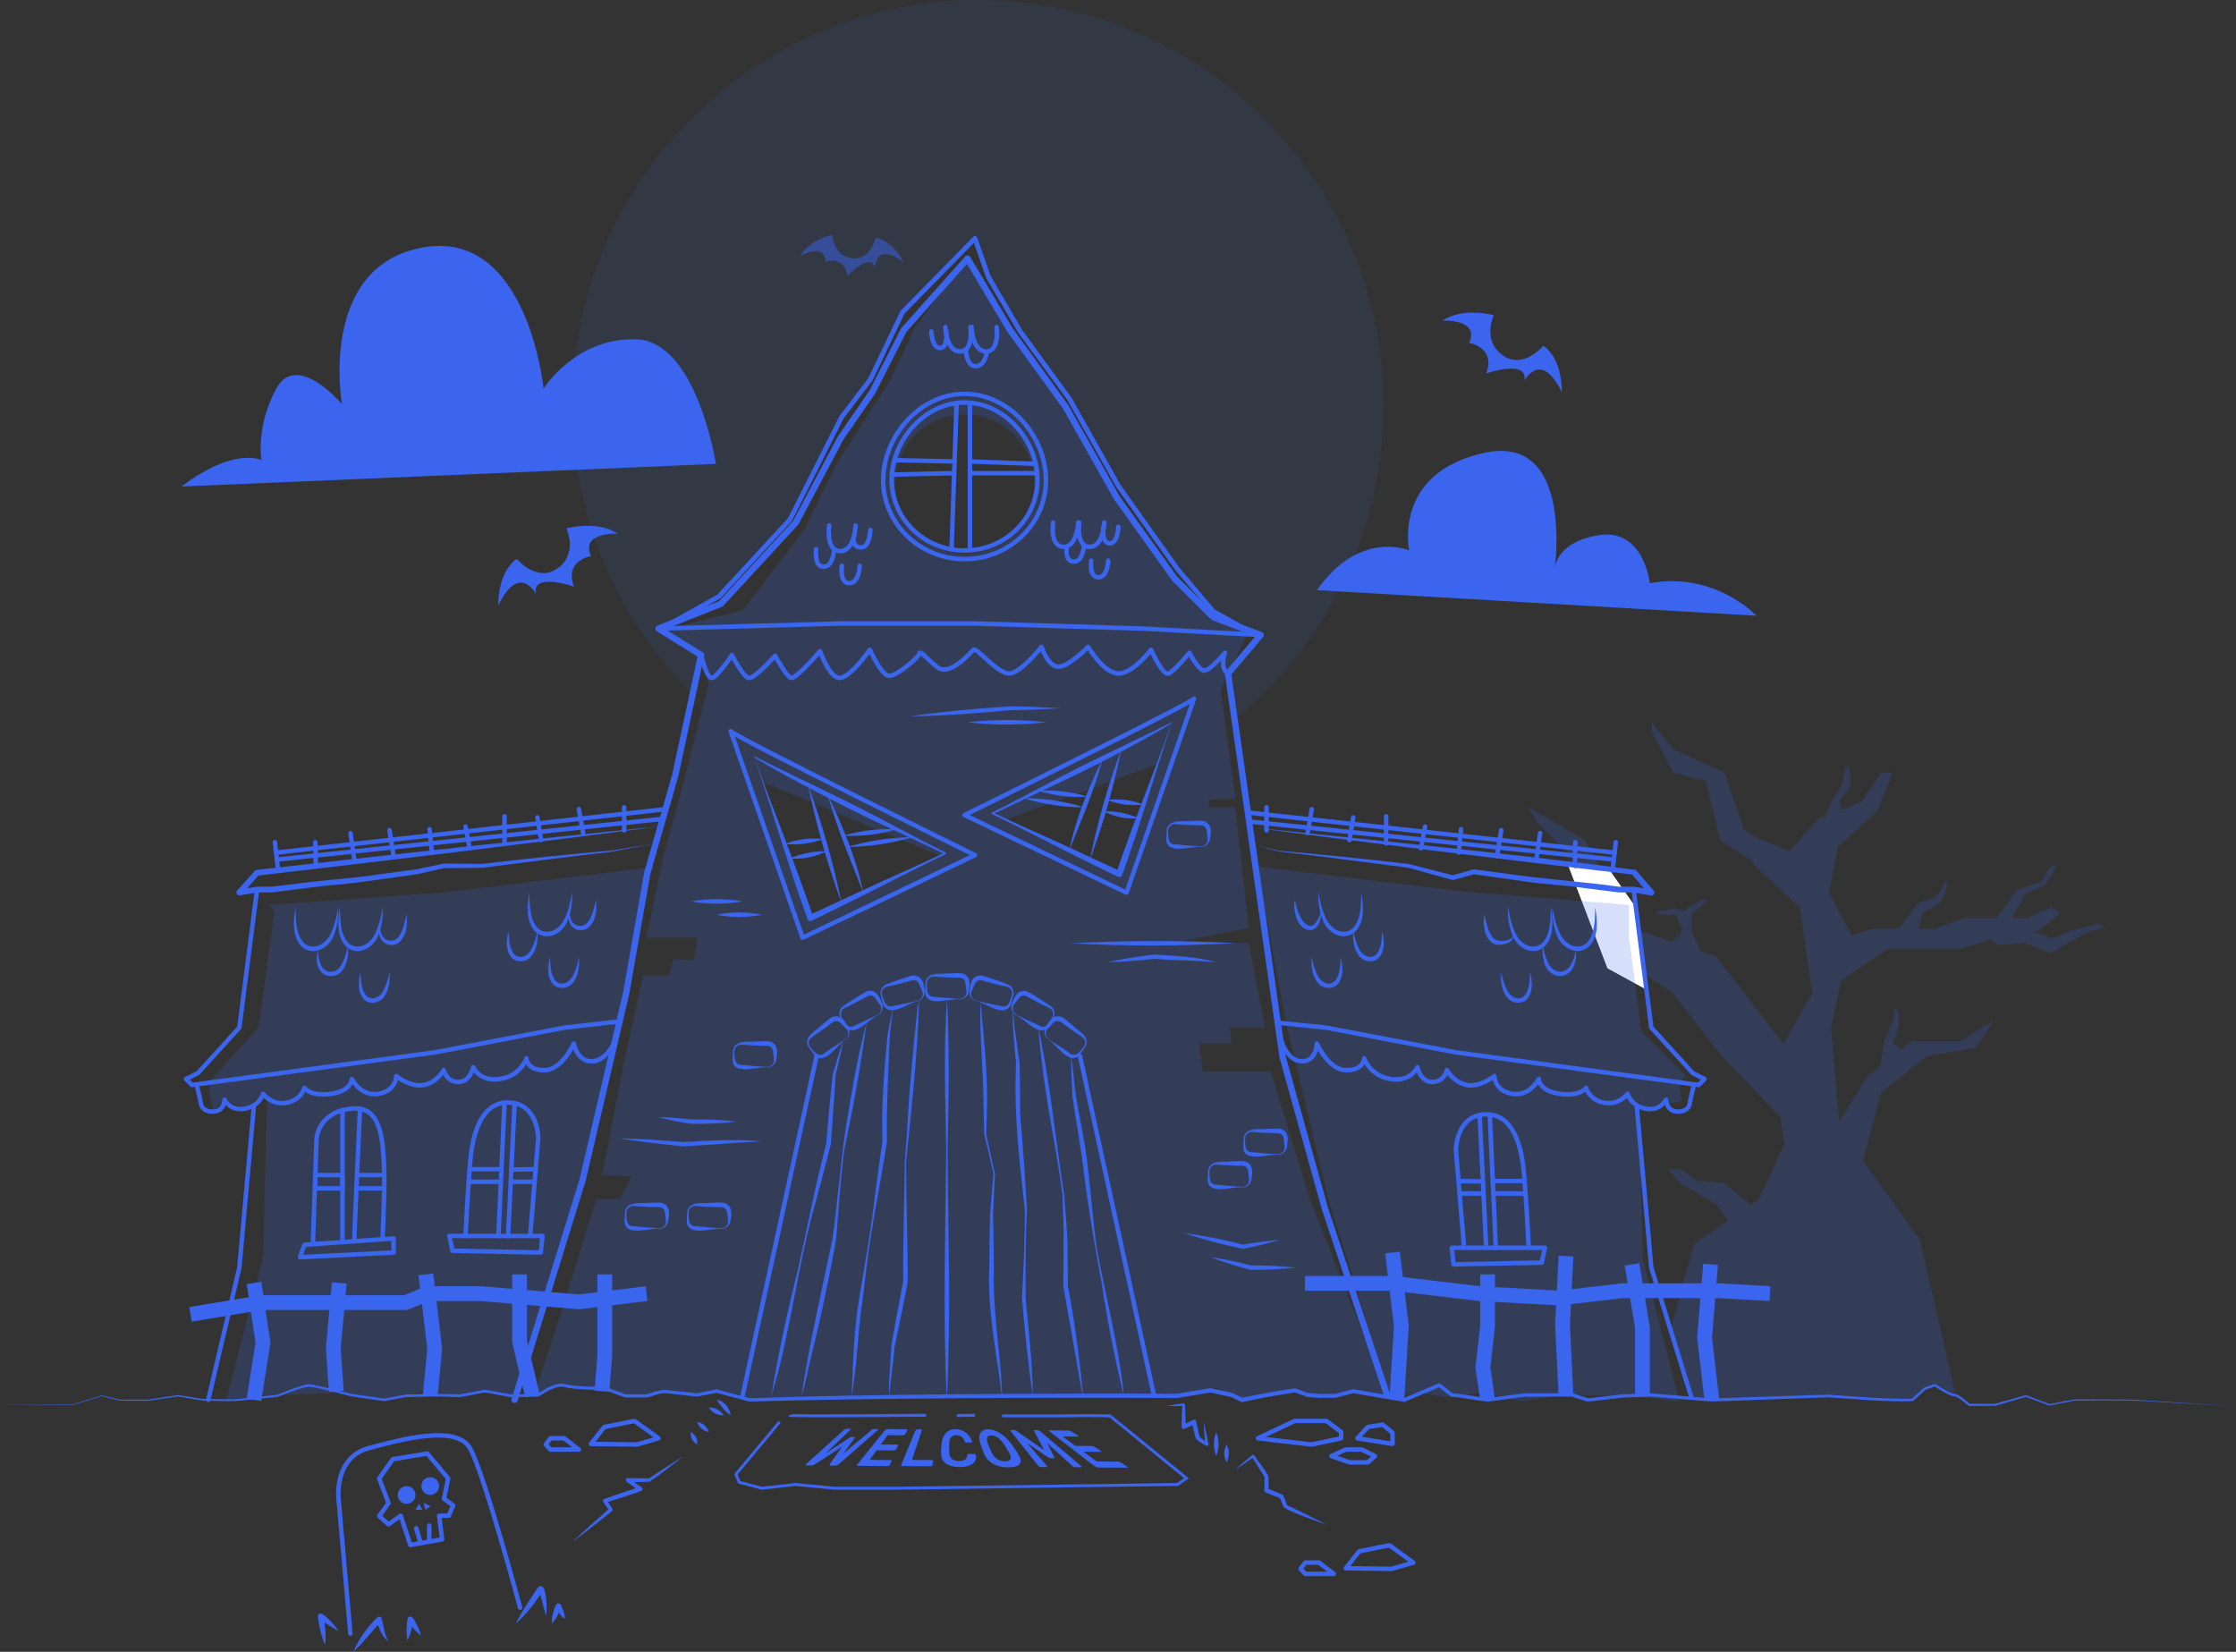 <?xml version="1.0" encoding="UTF-8"?>
<svg id="Layer_2" xmlns="http://www.w3.org/2000/svg" viewBox="0 0 426.37 314.97">
  <rect x="0" y="0" width="426.37" height="314.97" fill="#333333" stroke="none"/>
  <defs>
    <style>
      .cls-1 {
        stroke-width: 2.82px;
      }

      .cls-1, .cls-2 {
        stroke-miterlimit: 10;
      }

      .cls-1, .cls-2, .cls-3, .cls-4, .cls-5 {
        fill: none;
        stroke: #3b65ee;
      }

      .cls-2 {
        stroke-width: .56px;
      }

      .cls-6, .cls-7, .cls-8, .cls-9 {
        fill: #3b65ee;
      }

      .cls-10 {
        fill: #fff;
      }

      .cls-7 {
        opacity: .5;
      }

      .cls-8 {
        opacity: .1;
      }

      .cls-9 {
        opacity: .2;
      }

      .cls-3 {
        stroke-width: .85px;
      }

      .cls-3, .cls-4, .cls-5 {
        stroke-linecap: round;
        stroke-linejoin: round;
      }

      .cls-4 {
        stroke-width: .91px;
      }

      .cls-5 {
        stroke-width: 1.21px;
      }
    </style>
  </defs>
  <g id="Layer_8">
    <g>
      <path class="cls-8" d="M186.47,0c-42.71,0-77.33,34.62-77.33,77.33,0,21.48,8.76,40.9,22.89,54.92.48-2.69,1.38-7.5,1.38-7.5l-7.66-4.77,11.05-5.96,14.11-15.24,9.6-19.19,5.64-7.34,6.21-12.98,13.55-13.55,2.26,6.21,5.9,10.44,9.91,13.83,9.6,16.37,10.72,15.24,5.64,6.77,1.69,2.26,7.34,3.95,1.25.28-5.76,7.62,1.01,8.47c17.3-14.18,28.35-35.72,28.35-59.84C263.8,34.62,229.18,0,186.47,0Z"/>
      <path class="cls-9" d="M400.04,176.11l-5.28,1.41-3.26,1.41s-2.16-.77-3.77-1.27l.86-.14,4.38-3.39-1.79-1.13-4.58,2.03h-2.96l2.46-4.46,3.82-1.8,2.26-3.64h-1.1l-1.99,3.07-4.38,1.41-3.96,5.41h-6.1l-5.78,2.07h-3.04l.75-2.96,3.29-1.96,1.01-1.71.59-2.26h-.59l-1.59,2.82-3.5,1.14s-2.32,3.24-3.77,4.93h-4.9l-4.25,1.3.07-.31-4.2-7.87,1.71-8.73,7.47-6.77,2.99-7.39h-2.2l-3.78,5.64-3.85,1.5-.31-2.06,2.12-2.26-.25-3.95h-.81l-.53,3.39-2.12,3.39-1.06,2.64-1.36.53-5.51,6.12-6.59-2.63-2.09-1.48-3.74-10.82-9.82-4.49-4.08-5.12v1.71l4.08,7.9,6.24,1.54,2.79,11.4,5.79,3.69.84,1.18,8.52,7.87,2.39,16.37-5.51,9.69-12.83-16.65-2.95-1c-.64-1.6-1.73-3.89-1.73-3.89v-3.25l3.19-2.68h-1.48l-3.21,2.08-1.58-.52-3.63.7.54.56h3.09l1.32,2.54-.43,1.14-1.54,1.46-7.66-2.6-8.83-16.69-10.8-6.33,1.37,2.7,8.56,8.5,8.55,18.34,9.01,5.9,9.23,12,11.24,11.53.72,5.26-4.78,10.45-1.63,1.13-4.95-4.21-5.21-.34-3.16-2.26h-2.31l2.11,2.6,6.97,4.12,2.2,3.11-6.46,4.48-4.4,16.2,3.95,12.98,4.52.56,21.45-1.13,15.81,1.13,2.82-2.26,1.69-.56,3.39,1.69h.56c-.07-.85-6.68-29.45-6.68-29.45l-10.87-15.14,3.48-12.98,8.78-6.91,9.22-1.56,3.33-5.07-2.19,1.19-3.99,2.63h-9.37l-1.99,1.58-1.59-1.32,1.1-2.74v-3.61h-.65l-.45,2.27-1.59,3.65s-.5,2.86-.77,4.86l-2.42,1.91-5.46,8.72-1.52-17.96,1.9-8.98c3.04-2.05,8.86-6.05,8.86-6.05h13.95l5.79-1.75,1.18,1.05,5.28-.42,4.88,1.98,3.39-1.98,4.18-2.26,2.99-.56-1.49-.85Z"/>
      <polygon class="cls-10" points="299.07 165.14 306.77 165.69 311.93 173.01 313.95 188.71 306.51 184.64 299.07 165.14"/>
      <path class="cls-3" d="M199.45,91.56c0,8.31-6.95,15.05-15.52,15.05s-15.52-6.74-15.52-15.05,6.95-16.46,15.52-16.46,15.52,8.15,15.52,16.46Z"/>
      <path class="cls-3" d="M197.83,91.49c0,7.44-6.22,13.48-13.9,13.48s-13.9-6.04-13.9-13.48,6.22-14.74,13.9-14.74,13.9,7.3,13.9,14.74Z"/>
      <polyline class="cls-5" points="264.54 266.15 252.64 230.45 244.57 201.53 234.17 128.42 240.38 121.08 231.35 117.69 224.01 110.35 213 94.98 203.19 77.57 192.58 62.91 184.49 49.31 172.35 62.91 166.31 74.81 160.29 83.52 151.76 99.63 137.46 115.13 125.56 119.86 133.69 124.91 128.75 147.87 123.44 166.42 119.4 189.38 111.11 224.94 98.13 266.92"/>
      <path class="cls-3" d="M139.34,139.43c.68,1.03,46.57,23.63,46.57,23.63l-32.87,15.75-13.7-39.38Z"/>
      <path class="cls-6" d="M143.77,144.17c5.2,2.65,13.1,6.36,18.39,9,5.92,2.96,12.24,6.46,18.16,9.39.12.06.13.25,0,.31-2.13,1.05-4.28,2.07-6.4,3.15-6.16,3.14-12.96,6.54-19.15,9.55-.31.15-.69,0-.8-.33-3.67-10.15-6.78-20.98-10.2-31.06h0ZM143.82,144.27c3.71,10.48,7.76,20.18,11.24,30.58,0,0-.8-.33-.8-.33,6.21-2.92,13.13-6.12,19.44-8.94,2.17-.97,4.31-2.01,6.46-3.01v.31c-4.41-2.16-9.4-4.44-13.87-6.54-5.97-2.88-12.35-6.19-18.16-9.39-.69-.39-2.66-1.53-3.32-1.93-.19-.14-.9-.51-1-.73h0Z"/>
      <path class="cls-6" d="M154.07,149.67c2.69,7.33,4.83,14.86,6.41,22.51-2.69-7.33-4.83-14.86-6.41-22.51h0Z"/>
      <path class="cls-6" d="M164.61,170.19c-2.39-6.14-5.03-12.24-6.76-18.62,2.82,5.96,5.47,12.14,6.76,18.62h0Z"/>
      <path class="cls-6" d="M149.6,160.92c2.39-.89,4.87-1.21,7.4-.94-2.39.89-4.87,1.2-7.4.94h0Z"/>
      <path class="cls-6" d="M150.55,163.66c2.29-.85,4.64-1.45,7.12-1.34-2.22,1.03-4.68,1.64-7.12,1.34h0Z"/>
      <path class="cls-6" d="M160.82,159.35c3.31-.98,6.71-1.4,10.16-1.22-3.31.99-6.71,1.39-10.16,1.22h0Z"/>
      <path class="cls-6" d="M161.62,161.49c4.04-1.19,8.17-1.82,12.38-1.86-4.04,1.2-8.17,1.82-12.38,1.86h0Z"/>
      <path class="cls-3" d="M227.68,133.22c-.64.96-43.75,22.19-43.75,22.19l30.88,14.8,12.87-36.99Z"/>
      <path class="cls-6" d="M223.47,137.77c-.58.53-1.3.9-1.97,1.3-1.28.78-4.93,2.77-6.3,3.51-8.35,4.57-17.3,8.55-25.87,12.66,0,0,0-.31,0-.31,2.03.94,4.03,1.92,6.07,2.83,5.94,2.64,12.42,5.63,18.27,8.38,0,0-.8.33-.8.33,3.26-9.77,7.1-18.85,10.59-28.71h0ZM223.52,137.67c-3.2,9.45-6.09,19.66-9.55,29.19-.11.33-.49.49-.8.33-5.8-2.82-12.21-6.03-17.98-8.99-1.99-1.02-4.01-1.97-6.01-2.96-.12-.06-.13-.25,0-.31,5.55-2.75,11.48-6.06,17.05-8.84,4.99-2.48,12.36-5.94,17.29-8.43h0Z"/>
      <path class="cls-6" d="M213.84,142.84c-1.45,7.19-3.46,14.27-6.02,21.14,1.44-7.19,3.46-14.27,6.02-21.14h0Z"/>
      <path class="cls-6" d="M203.93,162.12c1.18-6.1,3.67-11.91,6.35-17.49-1.6,6-4.08,11.73-6.35,17.49h0Z"/>
      <path class="cls-6" d="M218.03,153.41c-2.39.28-4.72,0-6.96-.88,2.39-.29,4.72.01,6.96.88h0Z"/>
      <path class="cls-6" d="M217.14,155.98c-2.29.32-4.61-.26-6.69-1.26,2.33-.14,4.54.42,6.69,1.26h0Z"/>
      <path class="cls-6" d="M207.5,151.93c-3.25.19-6.44-.19-9.55-1.15,3.25-.2,6.44.19,9.55,1.15h0Z"/>
      <path class="cls-6" d="M206.75,153.94c-3.96,0-7.85-.59-11.63-1.75,3.96,0,7.84.59,11.63,1.75h0Z"/>
      <line class="cls-3" x1="182.41" y1="76.84" x2="181.45" y2="104.75"/>
      <line class="cls-3" x1="184.95" y1="77.06" x2="184.95" y2="104.75"/>
      <line class="cls-3" x1="184.95" y1="87.99" x2="197.49" y2="88.44"/>
      <line class="cls-3" x1="197.77" y1="90.22" x2="184.95" y2="90.22"/>
      <line class="cls-3" x1="181.93" y1="87.99" x2="170.55" y2="87.74"/>
      <line class="cls-3" x1="181.93" y1="90.22" x2="170.07" y2="90.5"/>
      <path class="cls-6" d="M182.99,190.55c-2.12-.19-6.97,1.78-6.57-1.94.08-.69-.1-1.49.37-2.1.92-1.19,2.77-.72,4.1-.91,0,0,1.39-.04,1.39-.04.49,0,1.12-.07,1.56.19,1.14.53,1.14,1.81.94,2.85.03.99-.74,2.01-1.79,1.96h0ZM182.99,190.47c.45,0,.89-.25,1.11-.63.36-.57.07-1.29.05-1.95-.02-.59-.15-1.11-.69-1.34-.27-.16-.86-.1-1.17-.12,0,0-1.39-.04-1.39-.04-.93-.02-1.85-.09-2.78-.17-.39-.03-.82.12-1.09.45-.29.33-.32.76-.29,1.23.03.81,0,1.83.87,2.13,1.77.14,3.6.35,5.38.43h0Z"/>
      <path class="cls-6" d="M161.3,198.16c-1.79,1.15-4.4,5.69-6.38,2.5-.36-.59-.99-1.11-1-1.89,0-1.51,1.74-2.27,2.67-3.23,0,0,1.07-.89,1.07-.89.38-.3.84-.74,1.35-.81,1.23-.28,2.01.73,2.49,1.68.63.76.65,2.04-.21,2.65h0ZM161.25,198.1c.35-.28.55-.74.49-1.17-.06-.67-.74-1.07-1.16-1.56-.38-.46-.8-.78-1.37-.63-.31.04-.74.45-1,.63,0,0-1.12.82-1.12.82-2.23,1.72-4.41,2.03-1.42,4.73.76.54,1.5-.01,2.09-.51,1.12-.83,2.41-1.43,3.49-2.3h0Z"/>
      <path class="cls-6" d="M146.29,203.53c-2.12-.19-6.97,1.78-6.57-1.94.08-.69-.1-1.49.37-2.1.92-1.19,2.77-.72,4.1-.91,0,0,1.39-.04,1.39-.04.49,0,1.12-.07,1.56.19,1.14.53,1.14,1.81.94,2.85.03.99-.74,2.01-1.79,1.96h0ZM146.29,203.45c.45,0,.89-.25,1.11-.63.36-.57.07-1.29.05-1.95-.02-.59-.15-1.1-.69-1.34-.27-.16-.86-.1-1.17-.12,0,0-1.39-.04-1.39-.04-.93-.02-1.85-.09-2.78-.17-.39-.03-.82.12-1.09.45-.29.33-.32.76-.29,1.23.03.81,0,1.83.87,2.13,1.77.14,3.6.35,5.38.43h0Z"/>
      <path class="cls-6" d="M228.99,161.48c-2.12-.19-6.97,1.78-6.57-1.94.08-.69-.1-1.49.37-2.1.92-1.19,2.77-.72,4.1-.91,0,0,1.39-.04,1.39-.04.49,0,1.12-.07,1.56.19,1.14.53,1.14,1.81.94,2.85.03.99-.74,2.01-1.79,1.96h0ZM228.99,161.4c.45,0,.89-.25,1.11-.63.36-.57.07-1.29.05-1.95-.02-.59-.15-1.1-.69-1.34-.27-.16-.86-.1-1.17-.12,0,0-1.39-.04-1.39-.04-.93-.02-1.85-.09-2.78-.17-.39-.03-.82.12-1.09.45-.29.33-.32.76-.29,1.23.03.81,0,1.83.87,2.13,1.77.14,3.6.35,5.38.43h0Z"/>
      <path class="cls-6" d="M236.89,226.4c-2.12-.19-6.97,1.78-6.57-1.94.08-.69-.1-1.49.37-2.1.92-1.19,2.77-.72,4.1-.91,0,0,1.39-.04,1.39-.04.49,0,1.12-.07,1.56.19,1.14.53,1.14,1.81.94,2.85.03.99-.74,2.01-1.79,1.96h0ZM236.89,226.31c.45,0,.89-.25,1.11-.63.36-.57.07-1.29.05-1.95-.02-.59-.15-1.1-.69-1.34-.27-.16-.86-.1-1.17-.12,0,0-1.39-.04-1.39-.04-.93-.02-1.85-.09-2.78-.17-.39-.03-.82.12-1.09.45-.29.33-.32.76-.29,1.23.03.81,0,1.83.87,2.13,1.77.14,3.6.35,5.38.43h0Z"/>
      <path class="cls-6" d="M243.67,220.19c-2.12-.19-6.97,1.78-6.57-1.94.08-.69-.1-1.49.37-2.1.92-1.19,2.77-.72,4.1-.91,0,0,1.39-.04,1.39-.04.49,0,1.12-.07,1.56.19,1.14.53,1.14,1.81.94,2.85.03.99-.74,2.01-1.79,1.96h0ZM243.67,220.1c.45,0,.89-.25,1.11-.63.36-.57.07-1.29.05-1.95-.02-.59-.15-1.11-.69-1.34-.27-.16-.86-.1-1.17-.12,0,0-1.39-.04-1.39-.04-.93-.02-1.85-.09-2.78-.17-.39-.03-.82.12-1.09.45-.29.33-.32.76-.29,1.23.03.81,0,1.83.87,2.13,1.77.14,3.6.35,5.38.43h0Z"/>
      <path class="cls-6" d="M137.55,234.3c-2.12-.19-6.97,1.78-6.57-1.94.08-.69-.1-1.49.37-2.1.92-1.19,2.77-.72,4.1-.91,0,0,1.39-.04,1.39-.04.49,0,1.12-.07,1.56.19,1.14.53,1.14,1.81.94,2.85.03.99-.74,2.01-1.79,1.96h0ZM137.55,234.21c.45,0,.89-.25,1.11-.63.36-.57.07-1.29.05-1.95-.02-.59-.15-1.1-.69-1.34-.27-.16-.86-.1-1.17-.12,0,0-1.39-.04-1.39-.04-.93-.02-1.85-.09-2.78-.17-.39-.03-.82.12-1.09.45-.29.33-.32.76-.29,1.23.03.81,0,1.83.87,2.13,1.77.14,3.6.35,5.38.43h0Z"/>
      <path class="cls-6" d="M125.69,234.3c-2.12-.19-6.97,1.78-6.57-1.94.08-.69-.1-1.49.37-2.1.92-1.19,2.77-.72,4.1-.91,0,0,1.39-.04,1.39-.04.49,0,1.12-.07,1.56.19,1.14.53,1.14,1.81.94,2.85.03.99-.74,2.01-1.79,1.96h0ZM125.69,234.21c.45,0,.89-.25,1.11-.63.36-.57.07-1.29.05-1.95-.02-.59-.15-1.1-.69-1.34-.27-.16-.86-.1-1.17-.12,0,0-1.39-.04-1.39-.04-.93-.02-1.85-.09-2.78-.17-.39-.03-.82.12-1.09.45-.29.33-.32.76-.29,1.23.03.81,0,1.83.87,2.13,1.77.14,3.6.35,5.38.43h0Z"/>
      <path class="cls-6" d="M167.44,193.54c-1.82.77-4.43,4.41-6.31,2.25-.27-.39-.44-.89-.66-1.27-.6-.79-.59-2.1.35-2.69,1.09-.78,2.36-1.56,3.51-2.27.42-.24.93-.62,1.45-.62,1.25-.11,1.89,1,2.24,2,.52.84.36,2.11-.57,2.59h0ZM167.4,193.46c.39-.23.65-.66.65-1.1.03-.67-.59-1.16-.93-1.71-.31-.5-.68-.88-1.27-.82-.31,0-.8.35-1.07.48-1.19.64-2.49,1.34-3.72,1.9-.84.38-.93,1.45-.35,2.15.43.69.91,1.59,1.82,1.41,1.61-.77,3.29-1.5,4.88-2.32h0Z"/>
      <path class="cls-6" d="M175.08,190.88c-1.95.33-5.33,3.27-6.66.74-.17-.44-.22-.96-.35-1.39-.4-.91-.09-2.18.96-2.53,1.24-.51,2.65-.97,3.94-1.4.47-.14,1.05-.39,1.55-.27,1.25.18,1.61,1.41,1.72,2.46.31.94-.13,2.14-1.15,2.39h0ZM175.05,190.8c.43-.14.79-.49.88-.92.18-.65-.3-1.26-.51-1.88-.19-.56-.46-1.01-1.05-1.09-.31-.08-.86.16-1.16.22,0,0-1.34.36-1.34.36-.89.24-1.8.45-2.71.64-.38.08-.76.35-.91.75-.19.4-.09.82.08,1.26.26.77.52,1.76,1.44,1.79,1.74-.37,3.55-.7,5.28-1.14h0Z"/>
      <path class="cls-6" d="M199.9,198.1c1.27,1.01,2.8,1.68,4.05,2.72.43.35,1.05.42,1.54.08,2.99-2.7.81-3.02-1.42-4.73,0,0-1.12-.82-1.12-.82-.26-.17-.68-.59-1-.63-.84-.23-1.31.63-1.86,1.13-.76.57-.96,1.61-.18,2.24h0ZM199.85,198.16c-.85-.61-.84-1.88-.21-2.65.48-.94,1.26-1.96,2.49-1.68.51.07.97.51,1.35.81,0,0,1.07.89,1.07.89.93.96,2.68,1.72,2.67,3.23-.01.77-.64,1.3-1,1.89-1.98,3.19-4.58-1.35-6.38-2.5h0Z"/>
      <path class="cls-6" d="M193.75,193.46c1.59.82,3.27,1.56,4.88,2.32.91.18,1.38-.72,1.82-1.41.26-.4.46-.78.37-1.21-.06-.42-.36-.77-.71-.94-.84-.39-1.68-.8-2.49-1.25l-1.23-.66c-.28-.13-.76-.49-1.07-.48-.86-.11-1.21.81-1.69,1.38-.67.66-.73,1.73.13,2.24h0ZM193.71,193.54c-.93-.48-1.09-1.75-.57-2.59.35-1,.98-2.11,2.24-2,.51,0,1.03.37,1.45.62,1.15.71,2.41,1.48,3.51,2.27.94.59.95,1.9.35,2.69-.23.39-.39.89-.66,1.27-1.88,2.16-4.49-1.49-6.31-2.25h0Z"/>
      <path class="cls-6" d="M186.1,190.8c1.73.44,3.54.76,5.28,1.14.93-.03,1.18-1.02,1.44-1.79.41-.82.08-1.83-.83-2.01-1.32-.26-2.75-.64-4.06-1-.3-.07-.85-.3-1.16-.22-.86.09-1,1.07-1.33,1.73-.5.8-.31,1.85.64,2.15h0ZM186.08,190.88c-1.02-.26-1.46-1.45-1.15-2.39.1-1.05.47-2.28,1.72-2.46.5-.12,1.09.13,1.55.27,1.28.43,2.69.89,3.94,1.4,1.05.36,1.37,1.63.96,2.53-.14.43-.18.95-.35,1.39-1.33,2.54-4.71-.41-6.66-.74h0Z"/>
      <line class="cls-3" x1="155.71" y1="201.38" x2="141.6" y2="266.15"/>
      <line class="cls-3" x1="205.94" y1="201.38" x2="220.06" y2="266.15"/>
      <path class="cls-6" d="M180.59,190.51c.48,9.46.33,18.91.1,28.36.09,15.76.65,31.52-.1,47.27,0,.05-.08.05-.08,0-.75-15.76-.19-31.51-.1-47.27-.14-9.37-.53-19.25.19-28.36h0Z"/>
      <path class="cls-6" d="M186.98,191.1c.57,6.29,1.28,12.59,1.25,18.91,0,0-.16,6.32-.16,6.32.47,2.3,1.09,5.06,1.66,7.5-.15,2.48-.24,5.02-.36,7.51.06,2.73.12,7.76.14,10.53-.19,6.53.73,13.11,1.34,19.69,0,0,.26,4.59.26,4.59,0,.02-.02.04-.04.04-.02,0-.04-.02-.04-.04l-.6-4.55c-.97-6.49-2.08-13.18-1.79-19.74.07-3.48-.02-8.63.28-12.05.17-1.94.37-4.19.51-5.97-.54-2.52-1.13-5.02-1.75-7.52-.08-2.15-.15-7.37-.22-9.46-.2-5.17-.69-10.82-.49-15.77h0Z"/>
      <path class="cls-6" d="M196.93,266.15c-.88-6.18-1.55-12.39-2.06-18.61.29-5.59.58-11.18.55-16.78-1-9.17-2.16-18.6-1.67-27.92-.11-1.33-.54-5.75-.61-7.22,0,0-.02-2.43-.02-2.43,0-.02.02-.04.04-.04.02,0,.04.02.04.04,0,0,.22,2.41.22,2.41.22,1.54.79,5.59,1.01,7.21.07,3.24.1,6.49.1,9.73.52,5.88.95,12.19,1.31,18.22-.3,5.52-.3,11.37-.27,16.74.57,6.13,1.35,12.74,1.37,18.66h0Z"/>
      <path class="cls-6" d="M198.01,195.94c2.25,10.51,3.24,21.21,4.91,31.82.17,2.58.53,6.18.62,8.73,0,0,.1,8.75.1,8.75,1.21,6.43,2.29,14.11,2.88,20.92,0,.05-.08.06-.08.01-1.24-6.84-2.42-14-3.69-20.85.01-3.13.16-10.14-.02-13.17,0,0-.13-4.36-.13-4.36-.35-2.57-.76-5.32-1.22-7.94-1.38-7.84-2.85-16.18-3.37-23.9h0Z"/>
      <path class="cls-6" d="M214.3,266.16c-1.73-7.03-3.11-14.13-4.2-21.28-1.29-7.11-2.55-14.23-3.44-21.4-.56-4.8-1.46-9.54-2.16-14.31,0,0-.17-3.81-.17-3.81l-.12-3.81s.02-.04.04-.04c.02,0,.04.02.04.04l.45,3.79c.49,5.99,2.27,11.97,2.76,18.03.54,4.23,1.02,10.22,1.6,14.37,1.68,9.4,4.33,19.13,5.2,28.44h0Z"/>
      <path class="cls-6" d="M175.25,190.8c-.27,10.14-1.44,20.69-2.48,30.76.06,7.47.32,15.39.32,22.92-.56,3.05-1.82,9.1-2.46,12.13-.31,2.99-.7,6.41-1.1,9.54-.13-2.91.32-6.49.44-9.63.52-3.05,1.65-9.1,2.24-12.13,0-2.91.04-8.18.12-11.38.06-3.83.18-7.65.19-11.48.33-3.71.56-7.81.79-11.55.15-2.52.75-8.96.99-11.53.34-2.48.41-5.45.96-7.66h0Z"/>
      <path class="cls-6" d="M162.39,266.14c.28-6.09.4-12.29,1.39-18.32.99-5.87,2.12-12.28,2.85-18.15.5-3.95,1.09-8.38,1.64-12.07-.23-6.9.32-13.76,1.02-20.62,0-.02.87-4.21.87-4.23,0-.05.09-.04.08.01,0,0-.55,4.33-.54,4.24-.3,6.89-.67,13.76-.58,20.65-1.21,8.07-2.93,16.07-3.91,24.17,0,0-.72,6.07-.72,6.07-.95,5.97-1.02,12.52-2.09,18.23h0Z"/>
      <path class="cls-6" d="M165.28,194.76c-1.09,8.22-2.58,16.41-4.29,24.53-.74,5.64-1.06,11.33-1.55,17.01-1.23,6.97-3.05,15.55-4.77,22.42-.63,2.39-1.06,5.31-1.84,7.42,1.48-9.9,3.9-20.15,5.92-29.98.94-6.73,1.48-13.97,2.48-20.81,1.11-6.82,2.32-14.14,4.06-20.59h0Z"/>
      <path class="cls-6" d="M147.09,266.14c1.31-8.09,3.06-16.09,5.06-24.04,1.76-7.87,3.37-16.37,5.37-23.9.27-3.33.89-10,1.26-13.32.67-2.12,1.24-4.37,2.02-6.41-.36,2.16-.98,4.38-1.47,6.56-.15,3.04-.65,10.02-.92,13.24-1.01,3.99-2.06,7.97-3.15,11.94-3.26,11.77-4.62,24.47-8.16,35.92h0Z"/>
      <path class="cls-6" d="M125.56,157.61c-24.78,3.25-51.76,6.48-76.48,9.36,0,0,.35-.18.35-.18,0,0-3.37,3.77-3.37,3.77,0,0-.51-.93-.51-.93l3.39-.56s.06,0,.09,0h2.82c-.45.05,7.01-.85,6.85-.84,4.54-.54,9.31-.82,13.84-1.55,0,0,7.02-.94,6.86-.91,0,0,5.09-1.09,5.09-1.09.03,0,.06-.01.09-.01-.08,0,7.54.05,7.29.06,7.13-.84,17.81-1.97,24.86-2.56.99-.16,7-1.22,7.98-1.21-1.04.03-6.78,1.21-7.94,1.43-7.04.81-17.69,2.17-24.81,3.09-.03,0-7.34.06-7.38.06,0,0,.09-.01.09-.01-.05,0-5.06,1.17-5.11,1.17-3.98.51-9.87,1.46-13.82,1.86-4.09.31-9.79,1.09-13.9,1.61,0,0-2.82,0-2.82,0,.42-.05-3.37.57-3.29.57-.5.1-.87-.56-.51-.93,0,0,3.38-3.76,3.38-3.76.09-.1.22-.17.35-.18,24.71-2.81,51.77-5.8,76.61-8.26h0Z"/>
      <polyline class="cls-3" points="49.02 169.62 45.64 195.94 37.73 204.62 35.47 205.75 36.6 206.88 82.89 200.67 107.71 195.94 118.15 194.76"/>
      <path class="cls-3" d="M37.53,206.88l.76,3.39s0,1.69,2.26,1.69,2.26-2.26,2.26-2.26c0,0,1.13,2.26,3.95,1.69s3.39-2.82,3.39-2.82c0,0,1.69,2.26,4.52,1.69,2.82-.56,3.39-2.82,3.39-2.82,0,0,1.13,1.69,5.08,1.13,3.95-.56,3.95-2.82,3.95-2.82,0,0,1.69,3.39,5.08,2.82,3.39-.56,3.39-3.39,3.39-3.39,0,0,2.76,2.26,5.33,1.69,2.57-.56,3.7-2.82,3.7-2.82,0,0,.56,2.26,2.82,2.26s2.82-2.82,2.82-2.82c0,0,1.13,2.82,5.08,2.26,3.95-.56,5.08-3.95,5.08-3.95,0,0,0,2.26,3.39,2.26s5.64-5.08,5.64-5.08c0,0,.56,3.39,3.39,3.39s4.45-3.79,4.45-3.79"/>
      <polyline class="cls-3" points="48.43 210.75 45.64 241.71 39.71 266.92"/>
      <path class="cls-6" d="M118.15,217.06c3.98.07,8.41.38,12.13.71,4.99-.3,9.99-.61,14.98-.15-4.99.25-9.96.71-14.95.96-4.07-.4-8.13-.85-12.17-1.52h0Z"/>
      <path class="cls-6" d="M125.56,213.02c2,0,4.4.22,6.15.44,2.88-.03,5.76.02,8.63.41-2.87.39-5.75.44-8.64.41-2.06-.31-4.11-.7-6.14-1.26h0Z"/>
      <path class="cls-6" d="M204.24,179.87c10.41-.55,20.88-.59,31.29-.04-10.43.59-20.86.62-31.29.04h0Z"/>
      <path class="cls-6" d="M211.08,183.48c2.98-.63,5.98-1.1,9-1.47,3.97.26,8,.38,11.85,1.47-3.83-.37-8.22-.33-11.82-.65-3,.33-6.01.58-9.03.65h0Z"/>
      <path class="cls-6" d="M230.86,239.72c2.45.33,5.66,1.02,7.65,1.57,2.84,0,5.67.08,8.5.42-2.86.33-5.73.45-8.61.41-2.55-.68-5.08-1.43-7.54-2.4h0Z"/>
      <path class="cls-6" d="M225.7,235.1c3.59.47,8.37,1.4,11.25,2.23,2.35-.39,4.71-.73,7.09-.92-2.34.67-4.7,1.3-7.09,1.71-3.8-.83-7.56-1.76-11.24-3.02h0Z"/>
      <polyline class="cls-3" points="125.56 119.86 160.79 118.88 185.62 118.88 218.03 119.86 240.38 121.08"/>
      <path class="cls-3" d="M133.69,124.91s.95,4.07,1.89,4.35,3.98-4.35,3.98-4.35c0,0,2.09,4.07,3.19,4.35s5.05-4.23,5.05-4.23c0,0,2.12,3.95,3.04,4.23s5.54-5.1,5.54-5.1c0,0,1.63,4.82,3.58,5.1,1.95.28,5.91-5.36,5.91-5.36,0,0,2.16,4.85,3.62,4.96,1.46.12,5.66-3.48,5.82-4.22s1.29.95,3.54,2.65c2.26,1.69,6.21-2.82,6.77-3.39s4.52,4.52,6.77,4.52,6.21-5.08,6.21-5.08c0,0,1.13,3.6,3.1,3.78s5.79-3.78,5.79-3.78c0,0,2.96,5.08,5.78,5.08s6.21-4.52,6.21-4.52c0,0,2.26,5.08,3.39,4.52s3.95-3.95,3.95-3.95c0,0,1.69,3.39,2.82,3.39s3.95-3.39,3.95-3.39c0,0-1.13,2.82.56,3.95"/>
      <path class="cls-6" d="M56.36,173.01c.04,2.28-.02,5.06,1.61,6.81,1.93,1.64,4.38.06,5.22-2.1.66-1.46,1.04-3.07,1.31-4.7.09,1.66-.13,3.34-.7,4.95-.77,2.7-4.03,4.61-6.38,2.43-1.76-2.01-1.51-4.98-1.05-7.38h0Z"/>
      <path class="cls-6" d="M64.83,173.01c.04,2.28-.02,5.06,1.61,6.81,1.93,1.64,4.38.06,5.22-2.1.66-1.46,1.04-3.07,1.31-4.7.09,1.66-.13,3.34-.7,4.95-.77,2.7-4.03,4.61-6.38,2.43-1.76-2.01-1.51-4.98-1.05-7.38h0Z"/>
      <path class="cls-6" d="M60.59,181.2c.09,1.06.26,2.13.71,2.99.43.89,1.34,1.23,2.23,1.06.86-.16,1.48-.98,1.9-1.9.41-.93.69-1.95.92-3,.15,1.62-.07,3.4-1.1,4.76-.77.98-2.24,1.31-3.37.72-1.62-.89-1.66-3.1-1.29-4.63h0Z"/>
      <path class="cls-6" d="M68.74,185.43c.11,1.56.1,3.38,1.18,4.53,1.24,1.01,2.77.03,3.35-1.38.46-.96.75-2.04.99-3.15.14,1.7-.08,3.63-1.31,4.97-.9.97-2.62,1.12-3.59.13-1.23-1.41-1.03-3.46-.62-5.1h0Z"/>
      <path class="cls-6" d="M72.45,176.68c.08.91.34,1.85.94,2.33.56.43,1.52.52,2.1.1,1.3-1.01,1.6-3.1,2.04-4.69.18,1.89.08,4.06-1.57,5.39-2.28,1.29-4.29-.88-3.51-3.13h0Z"/>
      <path class="cls-3" d="M200.81,99.63s-.66,4.64,1.99,4.64,2.79-4.64,2.79-4.64"/>
      <path class="cls-3" d="M205.79,99.63s-.66,4.64,1.99,4.64,2.79-4.64,2.79-4.64"/>
      <path class="cls-3" d="M203.4,104.43s-.41,2.66,1.39,2.66,1.89-3.15,1.89-3.15"/>
      <path class="cls-3" d="M208.08,106.92s-.45,3.15,1.35,3.15,1.89-3.15,1.89-3.15"/>
      <path class="cls-3" d="M210.4,100.46s-.4,3.15,1.19,3.15,1.66-3.15,1.66-3.15"/>
      <path class="cls-3" d="M190.03,62.37s.66,4.64-1.99,4.64-2.79-4.64-2.79-4.64"/>
      <path class="cls-3" d="M185.05,62.37s.66,4.64-1.99,4.64-2.79-4.64-2.79-4.64"/>
      <path class="cls-3" d="M188.16,67.17s-.31,2.66-2.11,2.66c-1.8,0-1.89-3.15-1.89-3.15"/>
      <path class="cls-3" d="M180.44,63.2s.4,3.15-1.19,3.15-1.66-3.15-1.66-3.15"/>
      <path class="cls-6" d="M100.95,170.19c.04,2.28-.02,5.06,1.61,6.81,1.93,1.64,4.38.06,5.22-2.1.66-1.46,1.04-3.07,1.31-4.7.09,1.66-.13,3.34-.7,4.95-.77,2.7-4.03,4.61-6.38,2.43-1.77-2.01-1.51-4.98-1.05-7.38h0Z"/>
      <path class="cls-6" d="M96.96,177.53c.11,1.56.1,3.38,1.18,4.53,1.24,1.01,2.77.03,3.35-1.38.46-.96.75-2.04.99-3.15.14,1.7-.08,3.63-1.31,4.97-.9.97-2.62,1.12-3.59.13-1.23-1.41-1.03-3.46-.62-5.1h0Z"/>
      <path class="cls-6" d="M104.86,182.61c.11,1.56.1,3.38,1.18,4.53,1.24,1.01,2.77.03,3.35-1.38.46-.96.75-2.04.99-3.15.14,1.7-.08,3.63-1.31,4.97-.9.97-2.62,1.12-3.59.13-1.23-1.41-1.03-3.46-.62-5.1h0Z"/>
      <path class="cls-6" d="M108.57,173.86c.08.91.34,1.85.94,2.33.56.43,1.52.52,2.1.1,1.3-1.01,1.6-3.1,2.04-4.69.18,1.89.08,4.06-1.57,5.39-2.28,1.28-4.29-.88-3.51-3.13h0Z"/>
      <path class="cls-3" d="M158.11,100.19s-.7,4.89,2.1,4.89,2.94-4.89,2.94-4.89"/>
      <path class="cls-3" d="M155.63,104.74s-.47,3.32,1.42,3.32,1.99-3.32,1.99-3.32"/>
      <path class="cls-3" d="M160.53,107.88s-.47,3.32,1.42,3.32,1.99-3.32,1.99-3.32"/>
      <path class="cls-3" d="M162.76,102.73s-.21,1.65,1.45,1.65,1.75-3.32,1.75-3.32"/>
      <path class="cls-3" d="M59.66,237.25l-1.61.11-.84,2.36,17.85-.89v-2.68l-15.4,1.09.7-20.19s.35-5.09,6.72-5.66c6.37-.57,6.67,6.76,5.88,24.55"/>
      <line class="cls-3" x1="65.31" y1="236.85" x2="65.31" y2="211.7"/>
      <path class="cls-3" d="M68.65,211.44s-1.17,25.14-1.09,25.25"/>
      <rect class="cls-3" x="60.12" y="224.06" width="5.19" height="2.53"/>
      <line class="cls-3" x1="68.11" y1="224.06" x2="73.27" y2="224.06"/>
      <line class="cls-3" x1="67.96" y1="226.59" x2="73.27" y2="226.59"/>
      <polygon class="cls-3" points="87.41 235.67 101.63 235.67 103.44 235.67 103.12 238.83 86.28 238.49 85.69 235.67 87.41 235.67"/>
      <path class="cls-3" d="M88.77,235.67s.32-7.34.89-14.11c.56-6.77,2.82-11.85,7.9-11.29,5.08.56,5.08,6.77,5.08,6.77l-1.55,18.63"/>
      <line class="cls-3" x1="96.2" y1="210.25" x2="95.04" y2="235.67"/>
      <polyline class="cls-3" points="96.88 235.67 97.53 222.55 98.13 210.36"/>
      <line class="cls-3" x1="102.16" y1="222.94" x2="97.5" y2="223.01"/>
      <line class="cls-3" x1="97.5" y1="225.33" x2="101.96" y2="225.33"/>
      <line class="cls-3" x1="95.62" y1="222.94" x2="89.55" y2="222.94"/>
      <line class="cls-3" x1="89.38" y1="225.33" x2="95.51" y2="225.33"/>
      <line class="cls-3" x1="53.03" y1="165.96" x2="52.41" y2="160.59"/>
      <path class="cls-3" d="M60.12,165.14c.19-.03,0-4.55,0-4.55"/>
      <line class="cls-3" x1="67.56" y1="163.9" x2="66.83" y2="158.85"/>
      <line class="cls-3" x1="75.07" y1="163.27" x2="74.26" y2="158.29"/>
      <line class="cls-3" x1="82.36" y1="162.58" x2="81.92" y2="158.11"/>
      <line class="cls-3" x1="89.55" y1="161.75" x2="88.77" y2="157.61"/>
      <line class="cls-3" x1="96.2" y1="160.78" x2="96.2" y2="155.65"/>
      <line class="cls-3" x1="103.18" y1="160.19" x2="102.48" y2="155.85"/>
      <line class="cls-3" x1="111.19" y1="158.85" x2="110.38" y2="154.29"/>
      <line class="cls-3" x1="119.02" y1="153.94" x2="119.02" y2="158.33"/>
      <line class="cls-3" x1="126.91" y1="154.29" x2="52.64" y2="162.58"/>
      <line class="cls-3" x1="52.79" y1="163.9" x2="126.38" y2="156.14"/>
      <path class="cls-6" d="M131.71,171.88c3.29-.58,6.6-.58,9.89,0-3.29.58-6.6.58-9.89,0h0Z"/>
      <path class="cls-6" d="M238.68,157.77c23.75,2.51,49.72,4.97,73.24,8.11,0,0,3.39,3.94,3.39,3.94.34.38-.02,1.02-.52.92,0,0-3.39-.57-3.39-.57,0,0,.09,0,.09,0h-2.82s-6.94-.9-6.97-.89c-3.45-.5-6.94-.61-10.39-1.14-2.18-.3-8.1-1.13-10.36-1.45,0,0,.19-.01.19-.01l-3.96,1.1c-.08.02-.16.02-.23,0,0,0-8.45-2.33-8.45-2.33-6.83-.89-17.78-2.31-24.75-3.11,0,0-4.49-1.19-4.5-1.19,0,0,4.56,1.07,4.52,1.06,7.08.59,17.77,1.7,24.91,2.54,0,0,8.5,2.19,8.5,2.19,0,0-.23,0-.23,0l3.94-1.16c.06-.02.12-.02.18-.01,0,0,6.9.92,6.91.92,6.62.95,14.1,1.45,20.76,2.39-.31-.01,2.81,0,2.75-.01.03,0,.06,0,.09,0,0,0,3.39.56,3.39.56l-.52.92-3.37-3.96.36.19c-23.5-2.77-49.21-5.88-72.75-9.02h0Z"/>
      <polyline class="cls-3" points="311.5 169.62 314.88 195.94 322.79 204.62 325.04 205.75 323.91 206.88 277.63 200.67 252.8 195.94 243.76 195.02"/>
      <path class="cls-3" d="M322.98,206.88l-.76,3.39s0,1.69-2.26,1.69-2.26-2.26-2.26-2.26c0,0-1.13,2.26-3.95,1.69s-3.39-2.82-3.39-2.82c0,0-1.69,2.26-4.52,1.69s-3.39-2.82-3.39-2.82c0,0-1.13,1.69-5.08,1.13-3.95-.56-3.95-2.82-3.95-2.82,0,0-1.69,3.39-5.08,2.82s-3.39-3.39-3.39-3.39c0,0-2.76,2.26-5.33,1.69s-3.7-2.82-3.7-2.82c0,0-.56,2.26-2.82,2.26s-2.82-2.82-2.82-2.82c0,0-1.13,2.82-5.08,2.26-3.95-.56-5.08-3.95-5.08-3.95,0,0,0,2.26-3.39,2.26s-5.64-5.08-5.64-5.08c0,0,0,3.39-2.82,3.39s-3.95-3.95-3.95-3.95"/>
      <polyline class="cls-3" points="312.09 210.75 314.88 241.71 322.51 266.43"/>
      <path class="cls-6" d="M304.16,173.01c.46,2.4.72,5.37-1.05,7.38-2.35,2.18-5.61.27-6.38-2.43-.58-1.61-.79-3.29-.7-4.95.26,1.63.64,3.25,1.31,4.7.85,2.16,3.29,3.75,5.22,2.1,1.63-1.75,1.57-4.53,1.61-6.81h0Z"/>
      <path class="cls-6" d="M295.69,173.01c.46,2.4.72,5.37-1.05,7.38-2.35,2.18-5.61.27-6.38-2.43-.58-1.61-.79-3.29-.7-4.95.26,1.63.64,3.25,1.31,4.7.85,2.16,3.29,3.75,5.22,2.1,1.63-1.75,1.57-4.53,1.61-6.81h0Z"/>
      <path class="cls-6" d="M300.49,181.2c.17,1.61-.16,3.69-1.74,4.58-1.81,1.02-3.79-.31-4.26-2.15-.34-1.08-.44-2.19-.32-3.28.23,1.06.52,2.1.94,3.04.78,2.04,3.06,2.64,4.32.75.54-.84.86-1.88,1.08-2.94h0Z"/>
      <path class="cls-6" d="M291.78,185.43c.41,1.64.61,3.69-.62,5.1-.97.99-2.69.84-3.59-.13-1.23-1.33-1.45-3.27-1.31-4.97.24,1.1.53,2.18.99,3.15.58,1.41,2.12,2.39,3.35,1.38,1.08-1.15,1.06-2.97,1.18-4.53h0Z"/>
      <path class="cls-6" d="M288.64,178.37c-.12,1.47-1.99,1.87-3.24,1.76-1.48-.24-2.17-1.91-2.37-3.16-.15-.85-.17-1.71-.03-2.55.21.82.42,1.62.67,2.39.26.76.57,1.52,1.05,2.02.69.94,3.41.75,3.92-.47h0Z"/>
      <path class="cls-6" d="M259.56,170.19c.46,2.4.72,5.37-1.05,7.38-2.35,2.18-5.61.27-6.38-2.43-.58-1.61-.79-3.29-.7-4.95.26,1.63.64,3.25,1.31,4.7.85,2.16,3.29,3.75,5.22,2.1,1.63-1.75,1.57-4.53,1.61-6.81h0Z"/>
      <path class="cls-6" d="M263.56,177.53c.41,1.64.61,3.69-.62,5.1-.97.99-2.69.84-3.59-.13-1.23-1.33-1.45-3.27-1.31-4.97.24,1.1.53,2.18.99,3.15.58,1.41,2.12,2.39,3.35,1.38,1.08-1.15,1.06-2.97,1.18-4.53h0Z"/>
      <path class="cls-6" d="M255.65,182.61c.41,1.64.61,3.69-.62,5.1-.97.99-2.69.84-3.59-.13-1.23-1.33-1.45-3.27-1.31-4.97.24,1.1.53,2.18.99,3.15.58,1.41,2.12,2.39,3.35,1.38,1.08-1.15,1.06-2.97,1.18-4.53h0Z"/>
      <path class="cls-6" d="M251.95,173.86c.02,4.55-3.96,4.6-4.95.46-.21-.9-.26-1.82-.14-2.72.46,1.58.83,3.48,2.07,4.55,1.6,1.38,2.48-1.01,3.02-2.3h0Z"/>
      <polygon class="cls-3" points="292.87 237.92 278.64 237.92 276.84 237.92 277.16 241.09 294 240.75 294.58 237.92 292.87 237.92"/>
      <path class="cls-3" d="M291.5,237.92s-.32-7.34-.89-14.11-2.82-11.85-7.9-11.29-5.08,6.77-5.08,6.77l1.55,18.63"/>
      <line class="cls-3" x1="284.07" y1="212.51" x2="285.23" y2="237.92"/>
      <polyline class="cls-3" points="283.4 237.92 282.75 224.8 282.14 212.62"/>
      <line class="cls-3" x1="278.12" y1="225.2" x2="282.77" y2="225.27"/>
      <line class="cls-3" x1="282.77" y1="227.58" x2="278.32" y2="227.58"/>
      <line class="cls-3" x1="284.65" y1="225.2" x2="290.72" y2="225.2"/>
      <line class="cls-3" x1="290.9" y1="227.58" x2="284.76" y2="227.58"/>
      <line class="cls-3" x1="307.49" y1="165.96" x2="308.11" y2="160.59"/>
      <path class="cls-3" d="M300.4,165.14c-.19-.03,0-4.55,0-4.55"/>
      <line class="cls-3" x1="292.96" y1="163.9" x2="293.68" y2="158.85"/>
      <line class="cls-3" x1="285.45" y1="163.27" x2="286.26" y2="158.29"/>
      <line class="cls-3" x1="278.16" y1="162.58" x2="278.6" y2="158.11"/>
      <line class="cls-3" x1="270.97" y1="161.75" x2="271.74" y2="157.61"/>
      <line class="cls-3" x1="264.32" y1="160.78" x2="264.32" y2="155.65"/>
      <line class="cls-3" x1="257.34" y1="160.19" x2="258.04" y2="155.85"/>
      <line class="cls-3" x1="249.33" y1="158.85" x2="250.13" y2="154.29"/>
      <line class="cls-3" x1="241.5" y1="153.94" x2="241.5" y2="158.33"/>
      <line class="cls-3" x1="238.12" y1="154.95" x2="307.88" y2="162.58"/>
      <line class="cls-3" x1="307.73" y1="163.9" x2="238.12" y2="156.64"/>
      <path class="cls-6" d="M136.65,174.42c2.87-.58,5.75-.58,8.62,0-2.87.58-5.75.58-8.62,0h0Z"/>
      <path class="cls-6" d="M173.49,136.6c6.12-.92,12.87-1.5,19.06-1.92,3.23.04,6.45.15,9.67.37-3.16.22-6.56.34-9.61.37-6.18.59-12.93,1.09-19.12,1.17h0Z"/>
      <path class="cls-6" d="M199.53,137.72c-4.99.58-10.04.58-15.04,0,4.99-.58,10.04-.58,15.04,0h0Z"/>
      <polyline class="cls-4" points="127.59 119.05 137.08 113.74 150.63 99.06 160.47 79.56 165.97 72.34 172.08 59.55 185.91 45.46 188.45 52.78 194.55 63.2 203.93 76.06 213.24 92.63 224.51 108.5 231.35 116.56 237.44 119.98"/>
      <path class="cls-6" d="M0,267.84s13.92-.06,13.85-.05c.04,0,5.57-1.74,5.61-1.72,0,0,3.58.85,3.49.83,0,0,5.31-.02,5.24-.02.04,0,5.74-.88,5.77-.87,0,0,4.85.76,4.76.75,2.32-.04,4.91.19,7.1-.06,0,0,7.06-.76,7.06-.76,1.52-.59,3.36-1.37,5.12-1.83.58-.2,1.3-.17,1.89-.02,2.33.47,4.88,1.12,7.08,1.69,0,0,6.33.9,6.33.9h-.08s4.12-.77,4.12-.77c0,0,.04,0,.04,0,3.13-.1,7.23-.19,10.28-.01,0,0-.06,0-.06,0,0,0,4.78-.91,4.78-.91.03,0,.06,0,.09,0l5.06.9s-.05,0-.05,0l5.14-.15-.15.05c.93-.63,1.89-1.2,2.95-1.62.65-.24,1.46-.49,2.2-.27.38.12.77.19,1.16.24,2.18.28,4.44.26,6.65.33,0,0,3.87,1.41,3.87,1.41,0,0-.1-.02-.1-.02,0,0,4.14,0,4.14,0,.75-.22,2.41-.87,3.54-.82,0,0,1.22.13,1.22.13l4.87.5h-.1s3.71-.72,3.71-.72c.05,0,.1,0,.14,0,0,0,6.31,1.67,6.31,1.67,22.63-.84,58.07-.94,81.36-.86-.31.04,6.44-1.06,6.39-1.05.05,0,.1,0,.15,0l4.01.89s.06.02.09.03l1.97.95-.25-.03c2.95-.63,7.23-1.45,10.24-1.81,0,0,2.46.88,2.46.88l-.09-.02s2.1.19,2.1.19h-.03s3.1,0,3.1,0c-.43.08,3.49-.9,3.41-.89.05-.01.11-.01.15,0,0,0,9.72,1.69,9.72,1.69l-.2.02,6.7-2.82c.12-.05.25-.03.35.05,0,0,2.38,1.88,2.38,1.88,0,0-.17-.07-.17-.07,1.97.18,5.2.7,6.74.96,0,0,7.07-.94,7.07-.94.04,0,9.04.01,9.09,0,.03,0,.06,0,.09.01,0,0,3.05.96,3.05.96h-.13s6.55-.77,6.56-.77c0,0,5.53-.18,5.53-.18.03,0,11.53.97,11.56.97-.11,0,22.12-.74,22.12-.74,4.28.28,11.76.94,16.11.79,0,0-.15.06-.15.06,0,0,2.44-2.18,2.44-2.18.02-.02.05-.03.07-.04,0,0,1.86-.65,1.86-.65.64.16,1.18.74,1.8,1.02.69.35,1.34.85,2.11.86.53.12.91.43,1.34.72.52.38,1.01.79,1.49,1.22l-.13-.05,4.94.02h-.05s5.9-1.66,5.9-1.66c.03,0,.07,0,.1,0,0,0,4.46,1.71,4.46,1.71h-.07s4.78-.91,4.78-.91h.02s7.71.03,7.71.03c1.28.02,2.57-.02,3.85.05,4.74.3,14.82.97,19.23,1.25,0,0-15.39-.88-15.39-.88-4.18-.37-11.18-.21-15.38-.21,0,0-4.78.94-4.78.94-.03,0-.05,0-.07,0,0,0-4.47-1.68-4.47-1.68,0,0,.1,0,.1,0,0,0-5.89,1.72-5.89,1.72.02.02-4.99.02-4.99.03-.9-.57-1.7-1.54-2.76-1.86,0,0-.22,0-.22,0-.12,0-.19-.03-.28-.05-1.24-.45-2.3-1.16-3.39-1.85,0,0,.19.02.19.02l-1.86.65s.07-.04.07-.04l-2.44,2.18c-4.43.33-11.79-.46-16.24-.69-.03,0-22.16.8-22.18.8,0,0-11.64-.94-11.49-.94,0,0-5.53.19-5.53.19.12-.01-6.53.78-6.51.77-.04,0-.09,0-.13-.01,0,0-3.06-.95-3.06-.95h.09s-9.19.03-9,.02c0,0-7.06.96-7.06.96-1.28-.16-3.98-.59-5.19-.77,0,0-1.71-.18-1.71-.18-.07,0-.13-.03-.17-.07,0,0-2.39-1.87-2.39-1.87l.35.05-6.69,2.84c-.06.03-.13.03-.2.02l-9.72-1.66h.15s-3.5.9-3.5.9c-.03,0-.06.01-.09.01,0,0-3.1,0-3.1,0h-.03s-2.1-.18-2.1-.18c-.03,0-.07-.01-.09-.02l-2.46-.88s.19.02.19.02l-5.02.85c-1.41.22-3.56.7-4.99,1,.1.21-2.24-1.01-2.22-.98.54.14-4.08-.89-3.92-.85,0,0,.15,0,.15,0l-6.45,1.07s-.05,0-.07,0c-23.57-.12-58.25-.04-81.53.67,0,0-6.31-1.68-6.31-1.68,0,0,.14,0,.14,0l-3.71.72s-.07,0-.1,0l-4.81-.51s-1.2-.13-1.2-.13c-1.2-.02-2.29.52-3.44.8-.03,0-.06.01-.09.01h-4.14s-.07-.01-.1-.02c0,0-3.87-1.42-3.87-1.42-1.57.04-4.54-.07-6.53-.31-.54-.04-1.07-.25-1.59-.32-1.62.02-3.1,1.15-4.47,1.9-.04,0-5.16.15-5.2.13,0,0-5.06-.91-5.06-.91h.09s-4.79.9-4.79.9c-.02,0-.04,0-.06,0,0,0-2.56-.09-2.56-.09-2.77-.12-5.16.06-7.69.08.13-.03-4.09.76-4.09.76-.03,0-.05,0-.08,0l-6.33-.92c-2.64-.65-5.28-1.45-7.96-1.84-2.06.29-4.05,1.27-6.01,1.96,0,0-7.1.71-7.1.71-2.93.24-4.39-.02-7.11,0-.02,0-4.78-.79-4.8-.79,0,0,.04,0,.04,0,0,0-5.74.82-5.74.82-.01,0-5.26-.02-5.28-.02-.02,0-3.5-.86-3.52-.86.14-.03-5.55,1.67-5.55,1.67-.01,0-13.87-.05-13.88-.05H0Z"/>
      <path class="cls-3" d="M66.81,311.5l-2.27-25.87s-.82-7.73,5.8-9.51,16.66-4.43,19.26,0,9.58,30.44,9.58,30.44"/>
      <path class="cls-6" d="M62,313.73c-.77-1.76-1.14-3.59-1.4-5.47-.03-.3.18-.57.48-.61.82.15,1.42,1.04,2.05,1.56.51.53,1.01,1.1,1.37,1.76-1.28-.72-2.49-1.48-3.68-2.31,0,0,.87-.53.87-.53.32,1.86.51,3.71.3,5.61h0Z"/>
      <path class="cls-6" d="M67.37,314.97c1.1-2.47,2.61-4.72,4.58-6.57.21-.21.56-.2.76.02.39,1.1.42,2.39.87,3.5.13.34.27.7.51,1-.71-.37-1.15-1.12-1.51-1.81-.35-.72-.6-1.45-.79-2.23l.88.29c-1.77,1.88-3.36,4.03-5.31,5.8h0Z"/>
      <path class="cls-6" d="M77.7,312.77c-.28-1.37-.19-2.72,0-4.07.04-.3.33-.52.63-.47.66.24.94,1.3,1.3,1.87.27.56.51,1.14.66,1.78-1.02-.78-1.79-1.75-2.5-2.79,0,0,1.02-.23,1.02-.23-.19,1.35-.47,2.67-1.1,3.91h0Z"/>
      <path class="cls-6" d="M98.37,309.58c1.13-2.39,2.63-4.47,4.03-6.63.14-.28.39-.55.76-.5.38.07.51.34.61.55.53,1.75.51,3.42.4,5.2-.54-1.52-.84-3.44-1.39-4.79.13.16.53.16.65-.05-1.35,2.33-3.08,4.39-5.05,6.22h0Z"/>
      <path class="cls-6" d="M105.22,309.58c-.04-1.25.29-2.4.75-3.53.17-.43.81-.43,1-.02,1.34,3.2.77,3.48-.99.5,0,0,1.01-.05,1.01-.05-.4,1.14-.91,2.2-1.77,3.1h0Z"/>
      <path class="cls-6" d="M136.65,266.92c1.44.15,2.49,1.56,2.69,2.95-1.24-.79-1.85-1.77-2.69-2.95h0Z"/>
      <path class="cls-6" d="M135.15,268.39c1.2-.03,2.17.47,2.84,1.47-1.2.03-2.17-.47-2.84-1.47h0Z"/>
      <path class="cls-6" d="M132.95,271.14c1.1.19,1.86.84,2.21,1.91-1.11-.19-1.86-.85-2.21-1.91h0Z"/>
      <path class="cls-6" d="M131.71,273.05c.92.52,1.35,1.34,1.24,2.39-.92-.52-1.34-1.34-1.24-2.39h0Z"/>
      <path class="cls-6" d="M130.37,277.64c-2.16,1.66-4.28,3.42-6.54,4.91-1.38.05-2.76.06-4.14.07,0,0,.22-.69.22-.69l2.44,1.67c.27.17.21.62-.09.71-2.25.79-4.53,1.49-6.79,2.23,0,0,.19-.57.19-.57l1.11,1.7c.11.15.07.36-.07.47-2.22,1.76-5.36,4.28-7.62,5.94,1.17-1.11,2.36-2.19,3.55-3.28l3.61-3.21-.07.47-1.14-1.68c-.12-.17-.07-.4.1-.52,2.27-.81,4.56-1.6,6.86-2.33,0,0-.1.72-.1.72,0,0-2.41-1.72-2.42-1.72-.3-.2-.13-.7.22-.69,1.37.01,2.75.02,4.12.07,0,0-.18.06-.18.06,2.22-1.48,4.46-2.94,6.74-4.34h0Z"/>
      <path class="cls-6" d="M222.33,268.12c1.11-.21,2.23-.39,3.35-.53.13-.02.26.08.27.21.08,1.43.13,2.86.16,4.29,0,0-.58-.37-.58-.37l1.97-.97c.21-.1.46-.02.56.19.27,1.06.48,2.14.71,3.21,0,0-.16-.23-.16-.23.58.41,1.14.83,1.71,1.26l-.47.29c-.15-1.45-.28-2.89-.34-4.35.37,1.41.66,2.83.93,4.26.06.26-.26.46-.47.29-.62-.46-1.48-.74-1.95-1.34-.27-1.03-.51-2.08-.76-3.12,0,0,.6.29.6.29l-1.98.94c-.26.14-.59-.07-.58-.37.02-1.42.08-2.84.15-4.25l.27.25c-1.13.05-2.26.05-3.39.03h0Z"/>
      <path class="cls-6" d="M231.92,277.64c-.58-1.52-.58-3.07,0-4.59.58,1.52.58,3.07,0,4.59h0Z"/>
      <path class="cls-6" d="M233.89,278.85c-.58-1.12-.58-2.28,0-3.41.58,1.12.58,2.28,0,3.41h0Z"/>
      <path class="cls-6" d="M235.54,280.22c1.06-.95,2.14-1.88,3.25-2.78.11-.09.27-.07.35.05.89,1.34,2.02,2.59,2.74,4.01,0,0,.03,2.71.03,2.71l-.26-.38c.95.35,1.89.75,2.83,1.13.1.04.17.12.21.21l.82,2-.19-.2c2.57,1.18,5.11,2.43,7.61,3.77-2.69-1.05-5.61-1.9-8.1-3.28,0,0-.87-1.98-.87-1.98l.22.22c-.95-.36-1.9-.71-2.83-1.11-.16-.06-.26-.22-.26-.38,0,0,.03-2.71.03-2.71l.06.21c-.85-1.29-1.65-2.61-2.46-3.93l.36.06c-1.16.82-2.35,1.62-3.55,2.39h0Z"/>
      <polygon class="cls-3" points="113.65 275.34 121.45 275.44 125.56 274.25 120.99 270.95 115.23 272.1 112.68 275.34 113.65 275.34"/>
      <polygon class="cls-3" points="110.38 276.4 107.58 274.25 104.96 274.25 104.07 275.44 104.96 276.4 110.38 276.4"/>
      <polygon class="cls-3" points="257.59 299.05 265.39 299.15 269.5 297.95 264.93 294.65 259.17 295.8 256.62 299.05 257.59 299.05"/>
      <polygon class="cls-3" points="254.32 300.11 251.52 297.95 248.9 297.95 248.01 299.15 248.9 300.11 254.32 300.11"/>
      <polygon class="cls-3" points="239.87 274.25 246.86 270.95 252.94 270.95 255.74 273.05 255.74 274.25 250.13 275.44 239.87 274.25"/>
      <polygon class="cls-3" points="258.83 274.25 260.84 272.1 263.64 271.64 265.53 273.19 265.53 275.32 258.83 274.25"/>
      <polygon class="cls-3" points="253.89 277.64 256.6 276.4 259.69 276.4 262.18 277.64 260.84 278.85 257.34 278.85 253.89 277.64"/>
      <polygon class="cls-3" points="78.25 294.6 80.21 294.25 84.3 293.52 83.74 289.01 85.57 289.01 86.41 287.06 84.66 285.78 85.46 281.91 81.48 277.16 74.91 278.24 72.31 281.91 74.09 286.63 72.31 289.08 74.09 290.67 76.4 289.01 78.25 294.6"/>
      <line class="cls-3" x1="80.21" y1="294.25" x2="79.36" y2="291.41"/>
      <line class="cls-3" x1="81.85" y1="293.96" x2="81.85" y2="290.88"/>
      <circle class="cls-6" cx="77.53" cy="285.06" r="1.69"/>
      <circle class="cls-6" cx="82.04" cy="283.36" r="1.69"/>
      <polygon class="cls-6" points="79.92 286.75 79.22 287.88 80.54 287.88 79.92 286.75"/>
      <polygon class="cls-6" points="80.78 286.57 81.1 287.88 82.13 287.22 80.78 286.57"/>
      <polyline class="cls-1" points="36.32 250.62 49.87 248.37 77.4 248.37 81.48 246.67 91.67 246.67 110.38 248.24 123.29 246.67"/>
      <polyline class="cls-1" points="48.43 244.63 50.15 255.99 48.43 266.92"/>
      <polyline class="cls-1" points="64.7 244.63 63.55 257.06 64.13 265.28"/>
      <polyline class="cls-1" points="81.2 243 82.89 257.12 82.04 266.15"/>
      <polyline class="cls-1" points="99.07 243 99.07 255.77 101.51 266.1"/>
      <polyline class="cls-1" points="115.32 243 115.32 258.55 114.79 265.28"/>
      <polyline class="cls-1" points="248.84 244.7 265.53 244.7 282.14 246.67 297.39 247.52 309.29 246.11 327.62 246.11 337.5 246.67"/>
      <polyline class="cls-1" points="326.18 241.09 325.04 254.99 326.41 266.92"/>
      <polyline class="cls-1" points="311.2 241.09 313.19 253.17 313.19 266.15"/>
      <polyline class="cls-1" points="298.61 239.51 297.95 252.6 298.61 266.15"/>
      <polyline class="cls-1" points="283.66 243 283.66 252.83 282.77 260.73 283.66 266.92"/>
      <polyline class="cls-1" points="265.53 238.83 267.21 252.83 266.37 266.68"/>
      <path class="cls-2" d="M150.55,269.86c.07.24,26.04,0,26.04,0"/>
      <line class="cls-2" x1="182.48" y1="269.92" x2="185.91" y2="269.86"/>
      <polyline class="cls-2" points="191.07 269.97 202.73 269.97 207.11 269.92 211.64 269.97 226.24 281.87 224.55 283.06 170.98 283.77 159.06 283.77 151.72 283.06 145.27 283.77 140.96 282.64 140.33 281.11 148.65 271.14"/>
      <g>
        <path class="cls-6" d="M153.82,279.44c-.13,0-.19-.03-.19-.09,0-.06.04-.13.13-.22l7.08-6.4s.05-.04.06-.05c.01-.01.03-.02.04-.03.08-.06.17-.11.26-.15.09-.04.16-.06.2-.06h.75c.14,0,.14.07-.01.21l-4.75,4.52,4.4-2.92c.08-.05.18-.11.29-.16.11-.06.22-.08.31-.08h.51c.1,0,.14.03.12.09-.02.06-.05.11-.09.17l-2.15,2.92,5.39-4.51c.15-.13.29-.2.44-.2h.75s.07.03.06.07c0,.04-.03.09-.08.15l-.03.03s-.03.03-.05.05l-7.29,6.39c-.1.09-.22.16-.35.21-.13.06-.26.08-.39.08h-.84c-.13,0-.2-.03-.21-.09-.02-.05,0-.11.04-.17l2.35-3.34-5.14,3.32c-.1.06-.22.12-.35.17-.13.05-.26.08-.4.08h-.84Z"/>
        <path class="cls-6" d="M163.57,279.5c-.08,0-.14-.02-.16-.07-.02-.05,0-.1.05-.17l5.26-6.51c.06-.07.13-.13.21-.18.08-.05.14-.07.2-.07l3.75.03c.06,0,.1.02.12.07.02.05,0,.11-.03.18l-.35.66c-.03.07-.09.12-.15.17-.07.05-.13.07-.2.07l-3.02-.02-1.29,1.77,3.14.02c.08,0,.12.02.15.07.02.04.02.1-.02.18l-.33.62c-.04.07-.1.13-.17.18-.07.04-.15.06-.23.06l-3.33-.02-1.34,1.83,4.02.03c.09,0,.15.02.18.07.03.05.03.11-.01.18l-.34.66c-.03.07-.09.12-.18.17-.08.05-.17.07-.26.07l-5.64-.04Z"/>
        <path class="cls-6" d="M172.03,279.56c-.08,0-.15-.02-.18-.07-.04-.05-.04-.1-.02-.17l2.72-6.53c.03-.07.07-.12.13-.17.06-.05.12-.07.17-.07h.79c.06,0,.1.03.12.08.02.05.02.1,0,.17l-1.87,5.58,3.77.02c.09,0,.16.02.2.07.05.05.07.11.06.18l-.1.7c0,.07-.05.12-.11.17-.06.05-.14.07-.24.07l-5.46-.04Z"/>
        <path class="cls-6" d="M182.95,279.73c-.78,0-1.45-.12-1.99-.34-.53-.22-.93-.53-1.18-.94-.25-.41-.36-.89-.35-1.46.01-.27.03-.57.05-.88s.05-.62.07-.9c.07-.56.22-1.05.46-1.45.23-.41.53-.72.9-.93.36-.21.8-.32,1.32-.32.38,0,.74.07,1.06.19.33.12.63.29.9.5.27.21.51.46.71.74.2.28.36.59.45.92.02.06.02.11-.01.15-.03.04-.08.06-.14.06h-.94c-.07,0-.14-.03-.19-.06-.05-.04-.1-.1-.13-.19-.18-.44-.41-.74-.68-.91-.26-.16-.57-.24-.92-.25-.41,0-.73.12-.96.37-.24.25-.37.66-.39,1.24-.01.55,0,1.11.02,1.69.03.58.2.99.52,1.24.33.25.76.38,1.3.39.46,0,.84-.08,1.13-.24.28-.16.44-.46.48-.89,0-.09.03-.16.08-.19.05-.03.11-.05.19-.05h1.06c.07,0,.13.03.19.07.06.04.09.09.1.15.08.33.08.63-.01.91-.1.28-.27.52-.53.73-.27.21-.61.37-1.04.49-.43.12-.94.17-1.51.17Z"/>
        <path class="cls-6" d="M192.22,279.79c-.75,0-1.44-.11-2.06-.31-.61-.2-1.14-.51-1.59-.92-.44-.41-.77-.93-1.01-1.55-.11-.29-.21-.57-.31-.85s-.2-.57-.3-.86c-.2-.61-.25-1.12-.18-1.53.07-.41.24-.71.53-.92.28-.21.65-.31,1.14-.3s.97.11,1.47.32c.51.21,1.01.52,1.5.93.51.41.98.92,1.43,1.53.22.3.42.58.62.87s.39.57.57.85c.4.62.61,1.13.6,1.54-.02.41-.23.71-.64.91-.42.19-1.01.29-1.76.28ZM191.62,278.63c.52,0,.87-.12,1.04-.38.17-.26.08-.68-.25-1.26-.17-.3-.32-.57-.48-.82s-.33-.52-.52-.81c-.25-.39-.51-.71-.79-.95-.27-.24-.54-.42-.8-.54-.26-.11-.53-.17-.79-.17s-.46.05-.6.16c-.15.11-.23.29-.24.53-.02.24.05.56.21.95.12.29.23.56.34.81s.23.52.37.82c.28.58.63,1.01,1.07,1.27.44.26.93.39,1.44.4Z"/>
        <path class="cls-6" d="M198.48,279.73c-.09,0-.19-.02-.28-.07-.1-.05-.17-.11-.23-.17l-5.23-6.56c-.06-.07-.09-.13-.08-.18,0-.05.03-.07.1-.07h.67c.08,0,.16.03.25.08.08.05.14.09.18.12l5.24,3.64-1.89-3.62s-.04-.07-.05-.12c-.02-.05.02-.08.09-.07h.66c.06,0,.14.03.24.08.09.05.19.11.27.18l7.71,6.57c.08.07.12.12.11.17,0,.05-.05.07-.14.07h-1.06c-.09,0-.19-.03-.3-.08-.11-.05-.2-.11-.27-.17l-4.79-4.37,1.35,2.68c.02.06.03.11,0,.16-.02.04-.08.06-.18.06h-.48c-.11,0-.21-.03-.31-.07-.1-.04-.2-.1-.29-.16l-3.96-2.7,3.81,4.36c.06.07.08.12.06.17-.02.05-.07.07-.15.07h-1.06Z"/>
        <path class="cls-6" d="M209.3,279.8c-.08,0-.19-.02-.3-.07-.12-.05-.22-.11-.31-.17l-8.49-6.57c-.1-.07-.15-.14-.18-.18-.02-.05,0-.07.05-.07l3.75.03c.06,0,.15.02.26.07.11.05.23.11.35.18l1.05.67c.11.07.18.13.21.17.03.05.01.07-.06.07l-3.02-.02,2.45,1.79,3.14.02c.08,0,.17.02.29.07.12.05.23.1.35.18l.98.63c.12.07.18.13.2.18.02.04-.01.06-.09.06l-3.33-.02,2.53,1.85,4.02.03c.09,0,.2.02.33.07.13.05.25.11.37.18l1.05.67c.11.07.17.13.18.17.01.05-.02.07-.12.07l-5.64-.04Z"/>
      </g>
      <path class="cls-6" d="M34.63,92.77l101.88-4.32s-3.61-23.4-15.21-23.75c-11.6-.34-17.65,9.39-17.65,9.39,0,0-3.02-30.52-23.04-26.9-20.02,3.62-15.41,29.87-15.41,29.87,0,0-8.56-10.17-12.51-2.97s-2.85,13.65-2.85,13.65c0,0-5.04-2.68-15.21,5.03Z"/>
      <path class="cls-6" d="M251.13,112.53l83.8,4.88s-7.92-8.47-20.33-6.21c0,0-1.15-10.43-9.6-9.17-8.45,1.27-8.55,6.46-8.55,6.46,0,0,3.77-26.03-13.59-22.11-17.36,3.92-14.15,18.57-14.15,18.57,0,0-9.36-4.09-17.58,7.56Z"/>
      <path class="cls-6" d="M95.03,115.43s-.29-6.16,3.52-8.87c0,0,3.81,4.63,7.77,1.81s1.68-7.63,1.68-7.63c0,0,5.95-1.61,9.76,1.03,0,0-7.15-.35-5.06,4.25,0,0-5.18.88-3.24,5.84,0,0-8.06-2.82-7.29,1.35,0,0-3.18-5.98-7.13,2.2Z"/>
      <path class="cls-6" d="M297.81,74.79s.29-6.16-3.52-8.87c0,0-3.81,4.63-7.77,1.81s-1.68-7.63-1.68-7.63c0,0-5.95-1.61-9.76,1.03,0,0,7.15-.35,5.06,4.25,0,0,5.18.88,3.24,5.84,0,0,8.06-2.82,7.29,1.35,0,0,3.18-5.98,7.13,2.2Z"/>
      <path class="cls-7" d="M172.32,50.01s-1.93-4.18-5.38-4.65c0,0-.92,4.38-4.51,3.87-3.58-.5-3.74-4.46-3.74-4.46,0,0-4.48.99-6.09,4.04,0,0,4.6-2.7,4.81,1.07,0,0,3.72-1.2,4.15,2.75,0,0,4.36-4.64,5.29-1.62,0,0,.04-5.05,5.47-1Z"/>
      <polygon class="cls-9" points="43.16 266.98 50.15 239.72 50.94 209.34 50.15 208.57 46.76 211.39 42.81 209.7 40.55 211.96 39.71 206.46 49.29 195.94 52.32 173.77 52.32 173.77 51.11 172.56 84.9 170.14 124.73 165.32 123.25 167.5 118.15 194.76 110.3 227.58 98.38 266.1 92.68 265.28 87.66 266.15 80.54 265.28 73.27 266.92 65.31 265.58 50.15 266.1 43.16 266.98"/>
      <polygon class="cls-9" points="320.24 267.26 313.25 240 312.46 209.62 313.01 211.18 314.22 211.18 320.59 209.98 320.25 206.35 321.46 205.15 313.01 196.7 310.6 178.59 310.6 174.97 310.6 172.56 279.01 169.98 239.05 165.16 240.15 167.78 245.25 195.04 253.1 227.87 265.02 266.39 270.72 265.57 275.74 266.43 282.86 265.57 290.13 267.2 298.09 265.87 313.25 266.39 320.24 267.26"/>
      <path class="cls-9" d="M249.73,228.62l-7.38-24.28h-12.98l-.75-5.36h6.25l-.42-3.03h6.77l-3.1-16.16h-14.63l14.63-2.86-2.58-22.98h-5.04v-1.41l5.04-.34-2.78-20.67,1.41-3.1,3.95-8.08-7.62-2.93-7.9-8.91-8.8-11.22-10.61-19.7-8.83-11.22-9.86-17.04s-10.44,13.35-10.49,13.89c-.05.55-4.52,9.68-4.52,9.68l-9.72,15.11-6.46,13.07-11.71,15.33-14.68,3.58,6.78,4.93.77,2.57.64,2.94-4.73,18.65-3.99,14.59-3.13,15.14h9.7l-.62,4.23-3.96-.14-.78,3.1h-4.96l-3.62,16.36-4.22,21.74,5.61.18-2.25,4.35h-4.49s-11.29,37.24-12.14,37.48l1.14-.1,4.58-1.92,1.91.38,3.54.22,3.48.35,3.05,1.11h4.14l3.02-.86,5.94,1.15,4.32-1.19,5.58,1.75,81.26-.85,8.43-1.53,4.91,2.29,10.59-1.63,2.71.75,4.4.11,3.51-.91,6.51.91-14.81-37.53ZM154.99,174.42l-9.72-25.4,33.87,14.11-24.15,11.29ZM170.67,92.29c0-7.33,5.94-13.27,13.27-13.27s13.27,5.94,13.27,13.27-5.94,13.27-13.27,13.27-13.27-5.94-13.27-13.27ZM213.57,166.52l-22.01-10.16,29.35-10.72-7.34,20.89Z"/>
    </g>
  </g>
</svg>